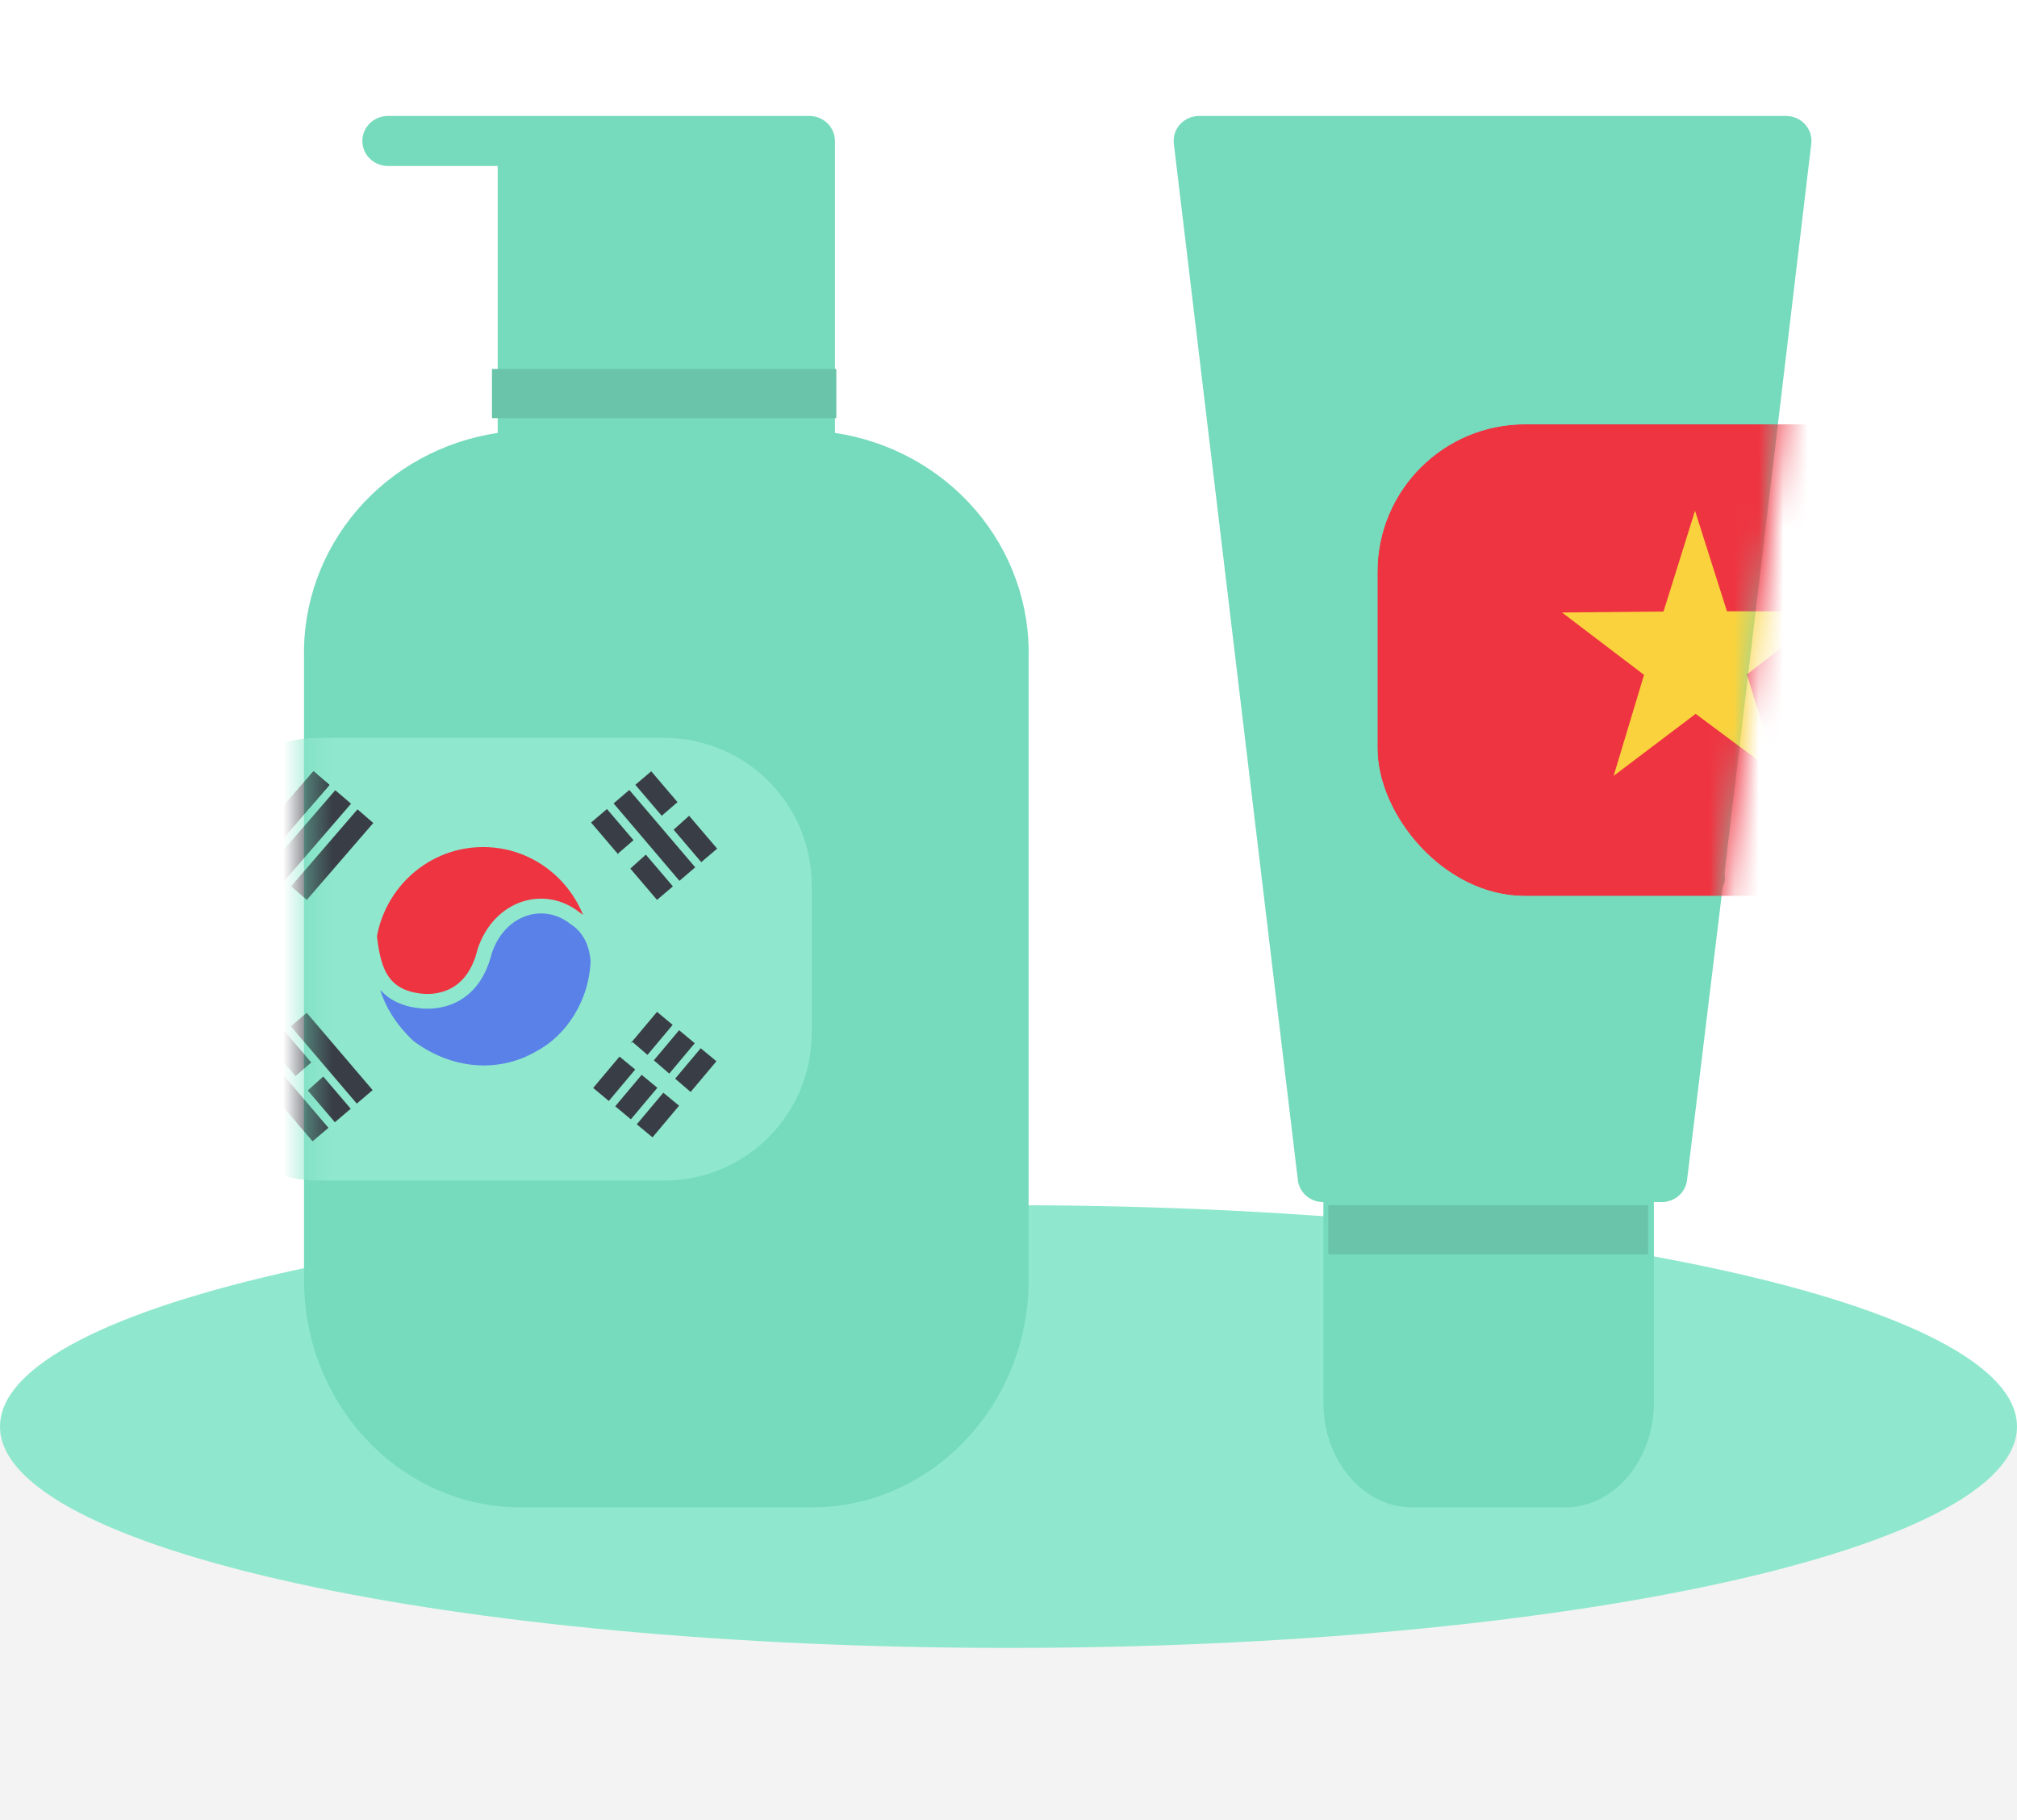 <svg width="82" height="74" viewBox="0 0 82 74" fill="none" xmlns="http://www.w3.org/2000/svg">
<path d="M0 58H82V74H0V58Z" fill="black" fill-opacity="0.05"/>
<path d="M82 58C82 62.971 63.644 67 41 67C18.356 67 0 62.971 0 58C0 53.029 18.356 49 41 49C63.644 49 82 53.029 82 58Z" fill="#8FE8CD"/>
<path d="M33.944 17.601V5.731C33.944 5.462 33.834 5.203 33.639 5.012C33.443 4.822 33.177 4.714 32.9 4.714H15.776C15.499 4.714 15.233 4.822 15.037 5.012C14.841 5.203 14.731 5.462 14.731 5.731C14.731 6.001 14.841 6.26 15.037 6.451C15.233 6.641 15.499 6.749 15.776 6.749H20.234V17.601C18.003 17.934 15.974 19.047 14.525 20.732C13.076 22.417 12.306 24.558 12.36 26.755V52.04C12.36 57.126 16.307 61.286 21.163 61.286H33.005C37.86 61.286 41.818 57.136 41.818 52.04V26.796C41.882 24.592 41.117 22.441 39.667 20.747C38.217 19.054 36.182 17.935 33.944 17.601Z" fill="#76DABC"/>
<mask id="mask0" mask-type="alpha" maskUnits="userSpaceOnUse" x="12" y="4" width="30" height="58">
<path d="M33.944 17.601V5.731C33.944 5.462 33.834 5.203 33.639 5.012C33.443 4.822 33.177 4.714 32.9 4.714H15.776C15.499 4.714 15.233 4.822 15.037 5.012C14.841 5.203 14.731 5.462 14.731 5.731C14.731 6.001 14.841 6.26 15.037 6.451C15.233 6.641 15.499 6.749 15.776 6.749H20.234V17.601C18.003 17.934 15.974 19.047 14.525 20.732C13.076 22.417 12.306 24.558 12.36 26.755V52.04C12.36 57.126 16.307 61.286 21.163 61.286H33.005C37.86 61.286 41.818 57.136 41.818 52.04V26.796C41.882 24.592 41.117 22.441 39.667 20.747C38.217 19.054 36.182 17.935 33.944 17.601Z" fill="#F19CB3"/>
</mask>
<g mask="url(#mask0)">
<path fill-rule="evenodd" clip-rule="evenodd" d="M33 42C33 45.314 30.314 48 27 48H13C9.686 48 7 45.314 7 42V36C7 32.686 9.686 30 13 30H27C30.314 30 33 32.686 33 36V42Z" fill="#8FE8CD"/>
<path fill-rule="evenodd" clip-rule="evenodd" d="M24.331 38.883C24.331 41.498 22.232 43.623 19.639 43.623C17.046 43.623 14.95 41.498 14.95 38.883C14.95 36.267 17.049 34.139 19.642 34.139C22.235 34.139 24.331 36.267 24.331 38.883Z" fill="#EF3441" stroke="#8FE8CD" stroke-width="0.6" stroke-linecap="round" stroke-linejoin="round"/>
<path fill-rule="evenodd" clip-rule="evenodd" d="M10.045 34.485L12.745 31.362L13.387 31.915L10.685 35.04L10.045 34.485ZM10.93 35.25L13.63 32.128L14.272 32.676L11.569 35.806L10.93 35.25Z" fill="#393E46"/>
<path fill-rule="evenodd" clip-rule="evenodd" d="M10.045 34.485L12.745 31.362L13.387 31.915L10.685 35.04L10.045 34.485Z" fill="#393E46"/>
<path fill-rule="evenodd" clip-rule="evenodd" d="M10.045 34.485L12.745 31.362L13.387 31.915L10.685 35.04L10.045 34.485ZM11.834 36.035L14.534 32.906L15.176 33.461L12.474 36.587L11.834 36.035Z" fill="#393E46"/>
<path fill-rule="evenodd" clip-rule="evenodd" d="M10.045 34.485L12.745 31.362L13.387 31.915L10.685 35.04L10.045 34.485Z" fill="#393E46"/>
<path fill-rule="evenodd" clip-rule="evenodd" d="M10.045 34.485L12.745 31.362L13.387 31.914L10.685 35.04L10.045 34.485ZM26.475 31.359L29.155 34.504L28.509 35.053L25.829 31.908L26.475 31.359ZM24.676 32.893L27.356 36.038L26.71 36.587L24.03 33.442L24.676 32.893Z" fill="#393E46"/>
<path fill-rule="evenodd" clip-rule="evenodd" d="M25.125 34.704L27.657 32.515L28.131 33.064L25.419 35.499L25.119 34.704H25.125Z" fill="#8FE8CD"/>
<path fill-rule="evenodd" clip-rule="evenodd" d="M28.245 42.415L25.648 45.509L25.012 44.979L27.609 41.886L28.245 42.415ZM25.584 32.118L28.264 35.263L27.622 35.812L24.945 32.664L25.584 32.118ZM29.126 43.148L26.527 46.242L25.887 45.712L28.487 42.619L29.126 43.148ZM27.347 41.669L24.751 44.763L24.115 44.233L26.711 41.14L27.347 41.669Z" fill="#393E46"/>
<path fill-rule="evenodd" clip-rule="evenodd" d="M15.018 38.047C15.167 39.241 15.383 40.572 17.22 40.707C17.908 40.749 19.248 40.546 19.707 38.666C20.314 36.865 22.128 36.348 23.365 37.323C24.072 37.782 24.266 38.508 24.311 39.057C24.256 40.801 23.249 42.319 21.961 42.997C20.475 43.878 18.422 43.898 16.623 42.561C15.812 41.802 14.679 40.397 15.018 38.047Z" fill="#5A81E8" stroke="#8FE8CD" stroke-width="0.6" stroke-linecap="round" stroke-linejoin="round"/>
<path fill-rule="evenodd" clip-rule="evenodd" d="M25.72 42.37L28.258 44.553L27.786 45.102L24.974 42.783L25.716 42.37H25.72Z" fill="#8FE8CD"/>
<path fill-rule="evenodd" clip-rule="evenodd" d="M11.579 41.938L14.259 45.079L13.614 45.628L10.934 42.486L11.579 41.938Z" fill="#393E46"/>
<path fill-rule="evenodd" clip-rule="evenodd" d="M11.118 44.524L13.656 42.331L14.13 42.88L11.418 45.318L11.118 44.521V44.524Z" fill="#8FE8CD"/>
<path fill-rule="evenodd" clip-rule="evenodd" d="M12.47 41.179L15.15 44.321L14.505 44.87L11.825 41.728L12.47 41.179ZM10.672 42.712L13.352 45.854L12.706 46.403L10.026 43.261L10.672 42.712Z" fill="#393E46"/>
</g>
<line x1="20" y1="16" x2="34" y2="16" stroke="#6AC4A9" stroke-width="2"/>
<path d="M73.379 5.048C73.282 4.944 73.163 4.86 73.031 4.802C72.899 4.745 72.756 4.715 72.611 4.714H48.748C48.604 4.715 48.461 4.745 48.328 4.802C48.196 4.86 48.078 4.944 47.981 5.048C47.883 5.155 47.809 5.28 47.764 5.416C47.72 5.552 47.705 5.696 47.721 5.838L52.764 47.983C52.794 48.23 52.917 48.457 53.108 48.622C53.3 48.786 53.546 48.876 53.801 48.874V57.034C53.801 59.372 55.419 61.286 57.411 61.286H63.636C65.618 61.286 67.237 59.372 67.237 57.034V48.874H67.548C67.803 48.876 68.049 48.786 68.241 48.622C68.432 48.457 68.555 48.23 68.585 47.983L70.038 36.037C70.073 35.981 70.097 35.919 70.111 35.855C70.131 35.727 70.131 35.598 70.111 35.47L73.638 5.828C73.653 5.688 73.637 5.546 73.593 5.411C73.548 5.277 73.475 5.154 73.379 5.048Z" fill="#76DABC"/>
<g clip-path="url(#clip0)">
<mask id="mask1" mask-type="alpha" maskUnits="userSpaceOnUse" x="45" y="2" width="30" height="63">
<path d="M73.767 3.199C73.662 3.086 73.534 2.995 73.39 2.932C73.247 2.87 73.092 2.837 72.935 2.837H47.048C46.891 2.837 46.735 2.87 46.592 2.932C46.448 2.995 46.32 3.086 46.215 3.199C46.108 3.315 46.029 3.451 45.98 3.598C45.931 3.746 45.916 3.902 45.933 4.056L51.403 49.777C51.437 50.045 51.57 50.291 51.777 50.47C51.985 50.648 52.252 50.745 52.529 50.743V59.596C52.529 62.133 54.285 64.208 56.446 64.208H63.199C65.349 64.208 67.104 62.133 67.104 59.596V50.743H67.442C67.719 50.745 67.986 50.648 68.194 50.47C68.401 50.291 68.534 50.045 68.568 49.777L70.143 36.817C70.181 36.757 70.208 36.69 70.222 36.62C70.245 36.481 70.245 36.341 70.222 36.202L74.049 4.045C74.065 3.893 74.048 3.739 74 3.593C73.951 3.448 73.872 3.313 73.767 3.199Z" fill="#F19CB3"/>
</mask>
<g mask="url(#mask1)">
<path fill-rule="evenodd" clip-rule="evenodd" d="M54.402 17.25H83.17V36.429H54.402V17.25Z" fill="#EF3441"/>
<path fill-rule="evenodd" clip-rule="evenodd" d="M72.292 31.522L68.936 29.023L65.602 31.544L66.838 27.439L63.504 24.903L67.629 24.865L68.91 20.767L70.209 24.854L74.334 24.858L71.019 27.42L72.288 31.525L72.292 31.522Z" fill="#FAD23D"/>
</g>
</g>
<line x1="54" y1="50" x2="67" y2="50" stroke="#6AC4A9" stroke-width="2"/>
<defs>
<clipPath id="clip0">
<rect x="56" y="17.25" width="25.571" height="19.179" rx="6" fill="white"/>
</clipPath>
</defs>
</svg>
